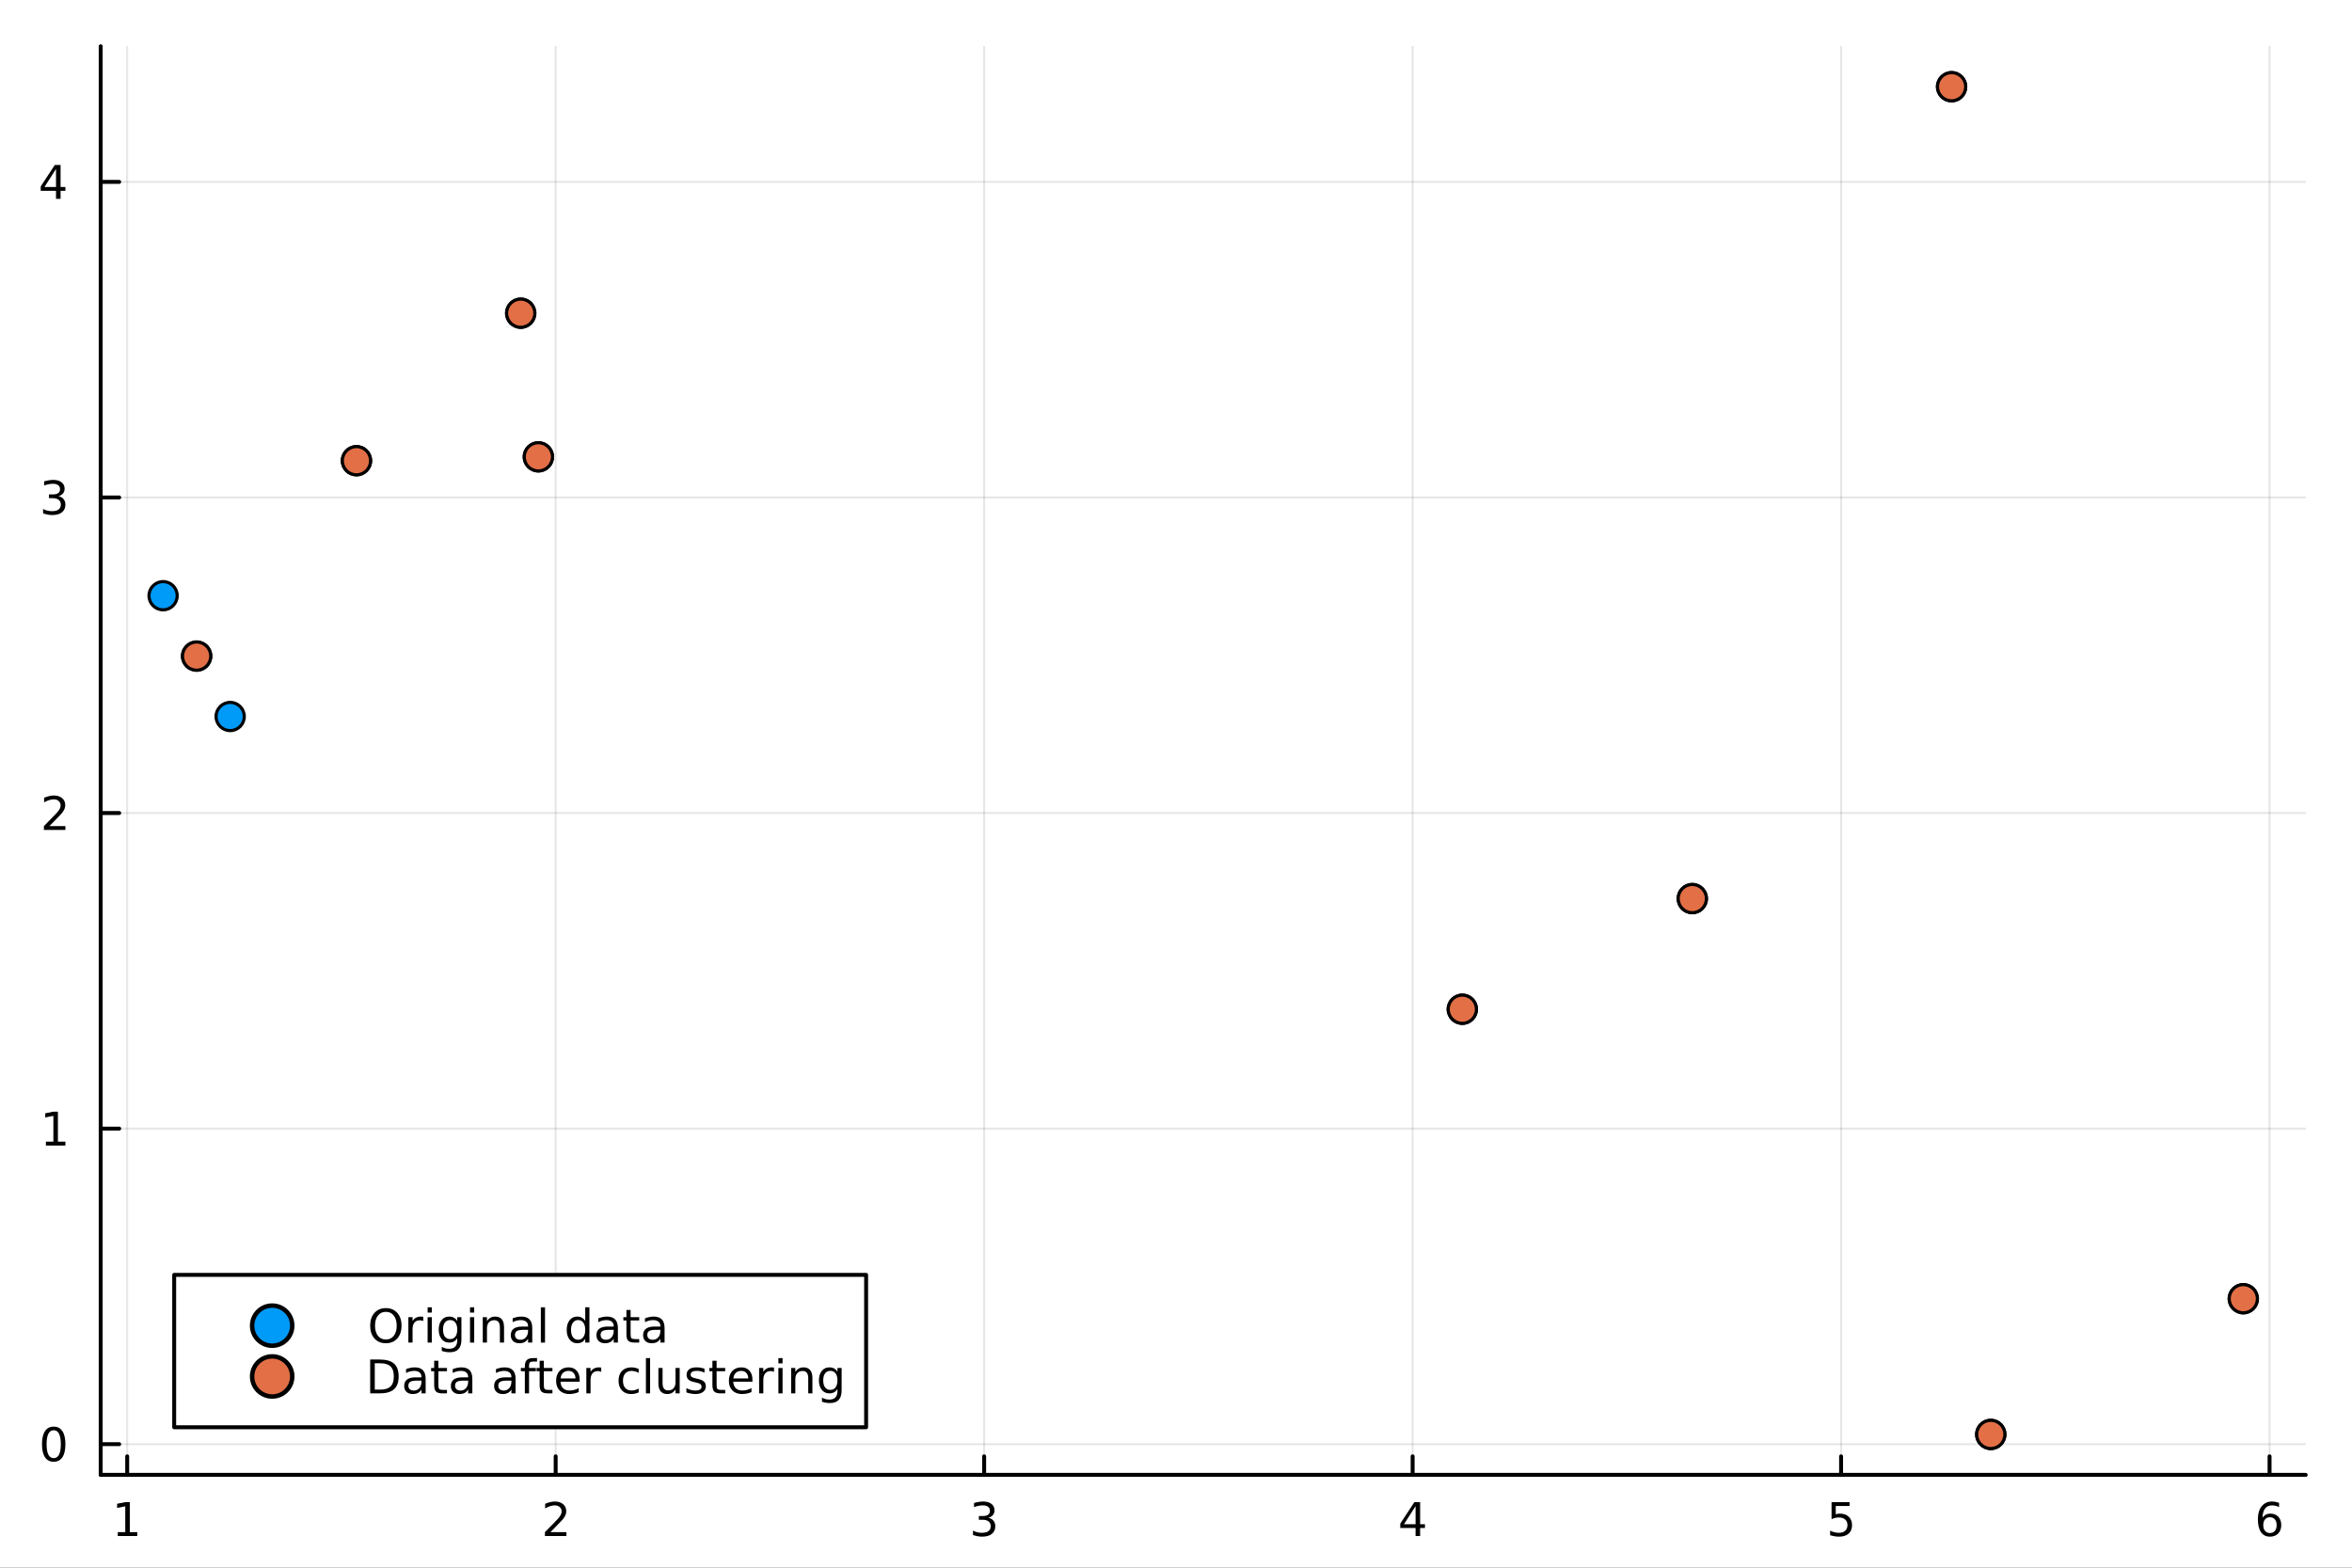 <?xml version="1.0" encoding="utf-8"?>
<svg xmlns="http://www.w3.org/2000/svg" xmlns:xlink="http://www.w3.org/1999/xlink" width="600" height="400" viewBox="0 0 2400 1600">
<rect x="0" y="0" width="2400" height="1600" fill="#333333" stroke="none"/>
<defs>
  <clipPath id="clip090">
    <rect x="0" y="0" width="2400" height="1600"/>
  </clipPath>
</defs>
<path clip-path="url(#clip090)" d="M0 1600 L2400 1600 L2400 0 L0 0  Z" fill="#ffffff" fill-rule="evenodd" fill-opacity="1"/>
<defs>
  <clipPath id="clip091">
    <rect x="480" y="0" width="1681" height="1600"/>
  </clipPath>
</defs>
<path clip-path="url(#clip090)" d="M102.74 1505.26 L2352.76 1505.26 L2352.76 47.244 L102.74 47.244  Z" fill="#ffffff" fill-rule="evenodd" fill-opacity="1"/>
<defs>
  <clipPath id="clip092">
    <rect x="102" y="47" width="2251" height="1459"/>
  </clipPath>
</defs>
<polyline clip-path="url(#clip092)" style="stroke:#000000; stroke-linecap:round; stroke-linejoin:round; stroke-width:2; stroke-opacity:0.1; fill:none" points="129.796,1505.26 129.796,47.244 "/>
<polyline clip-path="url(#clip092)" style="stroke:#000000; stroke-linecap:round; stroke-linejoin:round; stroke-width:2; stroke-opacity:0.1; fill:none" points="567.013,1505.26 567.013,47.244 "/>
<polyline clip-path="url(#clip092)" style="stroke:#000000; stroke-linecap:round; stroke-linejoin:round; stroke-width:2; stroke-opacity:0.1; fill:none" points="1004.23,1505.26 1004.23,47.244 "/>
<polyline clip-path="url(#clip092)" style="stroke:#000000; stroke-linecap:round; stroke-linejoin:round; stroke-width:2; stroke-opacity:0.1; fill:none" points="1441.45,1505.26 1441.45,47.244 "/>
<polyline clip-path="url(#clip092)" style="stroke:#000000; stroke-linecap:round; stroke-linejoin:round; stroke-width:2; stroke-opacity:0.1; fill:none" points="1878.66,1505.26 1878.66,47.244 "/>
<polyline clip-path="url(#clip092)" style="stroke:#000000; stroke-linecap:round; stroke-linejoin:round; stroke-width:2; stroke-opacity:0.1; fill:none" points="2315.88,1505.26 2315.88,47.244 "/>
<polyline clip-path="url(#clip090)" style="stroke:#000000; stroke-linecap:round; stroke-linejoin:round; stroke-width:4; stroke-opacity:1; fill:none" points="102.74,1505.26 2352.76,1505.26 "/>
<polyline clip-path="url(#clip090)" style="stroke:#000000; stroke-linecap:round; stroke-linejoin:round; stroke-width:4; stroke-opacity:1; fill:none" points="129.796,1505.26 129.796,1486.36 "/>
<polyline clip-path="url(#clip090)" style="stroke:#000000; stroke-linecap:round; stroke-linejoin:round; stroke-width:4; stroke-opacity:1; fill:none" points="567.013,1505.26 567.013,1486.36 "/>
<polyline clip-path="url(#clip090)" style="stroke:#000000; stroke-linecap:round; stroke-linejoin:round; stroke-width:4; stroke-opacity:1; fill:none" points="1004.23,1505.26 1004.23,1486.36 "/>
<polyline clip-path="url(#clip090)" style="stroke:#000000; stroke-linecap:round; stroke-linejoin:round; stroke-width:4; stroke-opacity:1; fill:none" points="1441.45,1505.26 1441.45,1486.36 "/>
<polyline clip-path="url(#clip090)" style="stroke:#000000; stroke-linecap:round; stroke-linejoin:round; stroke-width:4; stroke-opacity:1; fill:none" points="1878.66,1505.26 1878.66,1486.36 "/>
<polyline clip-path="url(#clip090)" style="stroke:#000000; stroke-linecap:round; stroke-linejoin:round; stroke-width:4; stroke-opacity:1; fill:none" points="2315.88,1505.26 2315.88,1486.36 "/>
<path clip-path="url(#clip090)" d="M120.178 1563.72 L127.817 1563.72 L127.817 1537.36 L119.507 1539.03 L119.507 1534.77 L127.77 1533.1 L132.446 1533.1 L132.446 1563.72 L140.085 1563.72 L140.085 1567.66 L120.178 1567.66 L120.178 1563.72 Z" fill="#000000" fill-rule="nonzero" fill-opacity="1" /><path clip-path="url(#clip090)" d="M561.666 1563.72 L577.985 1563.72 L577.985 1567.66 L556.041 1567.66 L556.041 1563.72 Q558.703 1560.97 563.286 1556.34 Q567.892 1551.69 569.073 1550.35 Q571.318 1547.82 572.198 1546.09 Q573.101 1544.33 573.101 1542.64 Q573.101 1539.88 571.156 1538.15 Q569.235 1536.41 566.133 1536.41 Q563.934 1536.41 561.48 1537.17 Q559.05 1537.94 556.272 1539.49 L556.272 1534.77 Q559.096 1533.63 561.55 1533.05 Q564.004 1532.47 566.041 1532.47 Q571.411 1532.47 574.605 1535.16 Q577.8 1537.85 577.8 1542.34 Q577.8 1544.47 576.99 1546.39 Q576.203 1548.28 574.096 1550.88 Q573.517 1551.55 570.416 1554.77 Q567.314 1557.96 561.666 1563.72 Z" fill="#000000" fill-rule="nonzero" fill-opacity="1" /><path clip-path="url(#clip090)" d="M1008.48 1549.03 Q1011.83 1549.74 1013.71 1552.01 Q1015.61 1554.28 1015.61 1557.61 Q1015.61 1562.73 1012.09 1565.53 Q1008.57 1568.33 1002.09 1568.33 Q999.912 1568.33 997.598 1567.89 Q995.306 1567.47 992.852 1566.62 L992.852 1562.1 Q994.797 1563.24 997.112 1563.82 Q999.426 1564.4 1001.95 1564.4 Q1006.35 1564.4 1008.64 1562.66 Q1010.95 1560.92 1010.95 1557.61 Q1010.95 1554.56 1008.8 1552.85 Q1006.67 1551.11 1002.85 1551.11 L998.824 1551.11 L998.824 1547.27 L1003.04 1547.27 Q1006.49 1547.27 1008.32 1545.9 Q1010.14 1544.51 1010.14 1541.92 Q1010.14 1539.26 1008.25 1537.85 Q1006.37 1536.41 1002.85 1536.41 Q1000.93 1536.41 998.732 1536.83 Q996.533 1537.24 993.894 1538.12 L993.894 1533.96 Q996.556 1533.22 998.871 1532.85 Q1001.21 1532.47 1003.27 1532.47 Q1008.59 1532.47 1011.69 1534.91 Q1014.8 1537.31 1014.8 1541.43 Q1014.8 1544.3 1013.15 1546.29 Q1011.51 1548.26 1008.48 1549.03 Z" fill="#000000" fill-rule="nonzero" fill-opacity="1" /><path clip-path="url(#clip090)" d="M1444.46 1537.17 L1432.65 1555.62 L1444.46 1555.62 L1444.46 1537.17 M1443.23 1533.1 L1449.11 1533.1 L1449.11 1555.62 L1454.04 1555.62 L1454.04 1559.51 L1449.11 1559.51 L1449.11 1567.66 L1444.46 1567.66 L1444.46 1559.51 L1428.85 1559.51 L1428.85 1555 L1443.23 1533.1 Z" fill="#000000" fill-rule="nonzero" fill-opacity="1" /><path clip-path="url(#clip090)" d="M1868.94 1533.1 L1887.3 1533.1 L1887.3 1537.04 L1873.22 1537.04 L1873.22 1545.51 Q1874.24 1545.16 1875.26 1545 Q1876.28 1544.81 1877.3 1544.81 Q1883.08 1544.81 1886.46 1547.98 Q1889.84 1551.16 1889.84 1556.57 Q1889.84 1562.15 1886.37 1565.25 Q1882.9 1568.33 1876.58 1568.33 Q1874.4 1568.33 1872.14 1567.96 Q1869.89 1567.59 1867.48 1566.85 L1867.48 1562.15 Q1869.57 1563.28 1871.79 1563.84 Q1874.01 1564.4 1876.49 1564.4 Q1880.49 1564.4 1882.83 1562.29 Q1885.17 1560.18 1885.17 1556.57 Q1885.17 1552.96 1882.83 1550.85 Q1880.49 1548.75 1876.49 1548.75 Q1874.61 1548.75 1872.74 1549.16 Q1870.89 1549.58 1868.94 1550.46 L1868.94 1533.1 Z" fill="#000000" fill-rule="nonzero" fill-opacity="1" /><path clip-path="url(#clip090)" d="M2316.29 1548.52 Q2313.14 1548.52 2311.29 1550.67 Q2309.46 1552.82 2309.46 1556.57 Q2309.46 1560.3 2311.29 1562.47 Q2313.14 1564.63 2316.29 1564.63 Q2319.43 1564.63 2321.26 1562.47 Q2323.11 1560.3 2323.11 1556.57 Q2323.11 1552.82 2321.26 1550.67 Q2319.43 1548.52 2316.29 1548.52 M2325.57 1533.86 L2325.57 1538.12 Q2323.81 1537.29 2322 1536.85 Q2320.22 1536.41 2318.46 1536.41 Q2313.83 1536.41 2311.38 1539.53 Q2308.95 1542.66 2308.6 1548.98 Q2309.97 1546.97 2312.03 1545.9 Q2314.09 1544.81 2316.56 1544.81 Q2321.77 1544.81 2324.78 1547.98 Q2327.81 1551.13 2327.81 1556.57 Q2327.81 1561.9 2324.66 1565.11 Q2321.52 1568.33 2316.29 1568.33 Q2310.29 1568.33 2307.12 1563.75 Q2303.95 1559.14 2303.95 1550.41 Q2303.95 1542.22 2307.84 1537.36 Q2311.72 1532.47 2318.28 1532.47 Q2320.04 1532.47 2321.82 1532.82 Q2323.62 1533.17 2325.57 1533.86 Z" fill="#000000" fill-rule="nonzero" fill-opacity="1" /><path clip-path="url(#clip090)" d="M1209.57 1602.6 L1216.48 1602.6 L1228.29 1620.27 L1240.16 1602.6 L1247.07 1602.6 L1231.79 1625.42 L1248.09 1650.12 L1241.18 1650.12 L1227.81 1629.91 L1214.35 1650.12 L1207.41 1650.12 L1224.37 1624.76 L1209.57 1602.6 Z" fill="#000000" fill-rule="nonzero" fill-opacity="1" /><polyline clip-path="url(#clip092)" style="stroke:#000000; stroke-linecap:round; stroke-linejoin:round; stroke-width:2; stroke-opacity:0.1; fill:none" points="102.74,1473.93 2352.76,1473.93 "/>
<polyline clip-path="url(#clip092)" style="stroke:#000000; stroke-linecap:round; stroke-linejoin:round; stroke-width:2; stroke-opacity:0.1; fill:none" points="102.74,1151.86 2352.76,1151.86 "/>
<polyline clip-path="url(#clip092)" style="stroke:#000000; stroke-linecap:round; stroke-linejoin:round; stroke-width:2; stroke-opacity:0.1; fill:none" points="102.74,829.785 2352.76,829.785 "/>
<polyline clip-path="url(#clip092)" style="stroke:#000000; stroke-linecap:round; stroke-linejoin:round; stroke-width:2; stroke-opacity:0.1; fill:none" points="102.74,507.71 2352.76,507.71 "/>
<polyline clip-path="url(#clip092)" style="stroke:#000000; stroke-linecap:round; stroke-linejoin:round; stroke-width:2; stroke-opacity:0.1; fill:none" points="102.74,185.636 2352.76,185.636 "/>
<polyline clip-path="url(#clip090)" style="stroke:#000000; stroke-linecap:round; stroke-linejoin:round; stroke-width:4; stroke-opacity:1; fill:none" points="102.74,1505.26 102.74,47.244 "/>
<polyline clip-path="url(#clip090)" style="stroke:#000000; stroke-linecap:round; stroke-linejoin:round; stroke-width:4; stroke-opacity:1; fill:none" points="102.74,1473.93 121.638,1473.93 "/>
<polyline clip-path="url(#clip090)" style="stroke:#000000; stroke-linecap:round; stroke-linejoin:round; stroke-width:4; stroke-opacity:1; fill:none" points="102.74,1151.86 121.638,1151.86 "/>
<polyline clip-path="url(#clip090)" style="stroke:#000000; stroke-linecap:round; stroke-linejoin:round; stroke-width:4; stroke-opacity:1; fill:none" points="102.74,829.785 121.638,829.785 "/>
<polyline clip-path="url(#clip090)" style="stroke:#000000; stroke-linecap:round; stroke-linejoin:round; stroke-width:4; stroke-opacity:1; fill:none" points="102.74,507.71 121.638,507.71 "/>
<polyline clip-path="url(#clip090)" style="stroke:#000000; stroke-linecap:round; stroke-linejoin:round; stroke-width:4; stroke-opacity:1; fill:none" points="102.74,185.636 121.638,185.636 "/>
<path clip-path="url(#clip090)" d="M54.796 1459.73 Q51.185 1459.73 49.356 1463.3 Q47.55 1466.84 47.55 1473.97 Q47.55 1481.07 49.356 1484.64 Q51.185 1488.18 54.796 1488.18 Q58.43 1488.18 60.236 1484.64 Q62.064 1481.07 62.064 1473.97 Q62.064 1466.84 60.236 1463.3 Q58.43 1459.73 54.796 1459.73 M54.796 1456.03 Q60.606 1456.03 63.661 1460.63 Q66.74 1465.22 66.74 1473.97 Q66.74 1482.69 63.661 1487.3 Q60.606 1491.88 54.796 1491.88 Q48.986 1491.88 45.907 1487.3 Q42.851 1482.69 42.851 1473.97 Q42.851 1465.22 45.907 1460.63 Q48.986 1456.03 54.796 1456.03 Z" fill="#000000" fill-rule="nonzero" fill-opacity="1" /><path clip-path="url(#clip090)" d="M46.833 1165.2 L54.472 1165.2 L54.472 1138.84 L46.162 1140.5 L46.162 1136.25 L54.425 1134.58 L59.101 1134.58 L59.101 1165.2 L66.74 1165.2 L66.74 1169.14 L46.833 1169.14 L46.833 1165.2 Z" fill="#000000" fill-rule="nonzero" fill-opacity="1" /><path clip-path="url(#clip090)" d="M50.421 843.13 L66.74 843.13 L66.74 847.065 L44.796 847.065 L44.796 843.13 Q47.458 840.375 52.041 835.745 Q56.648 831.093 57.828 829.75 Q60.074 827.227 60.953 825.491 Q61.856 823.732 61.856 822.042 Q61.856 819.287 59.911 817.551 Q57.99 815.815 54.888 815.815 Q52.689 815.815 50.236 816.579 Q47.805 817.343 45.027 818.894 L45.027 814.171 Q47.851 813.037 50.305 812.458 Q52.759 811.88 54.796 811.88 Q60.166 811.88 63.361 814.565 Q66.555 817.25 66.555 821.741 Q66.555 823.87 65.745 825.792 Q64.958 827.69 62.851 830.282 Q62.273 830.954 59.171 834.171 Q56.069 837.366 50.421 843.13 Z" fill="#000000" fill-rule="nonzero" fill-opacity="1" /><path clip-path="url(#clip090)" d="M59.611 506.356 Q62.967 507.074 64.842 509.342 Q66.74 511.611 66.74 514.944 Q66.74 520.06 63.222 522.861 Q59.703 525.662 53.222 525.662 Q51.046 525.662 48.731 525.222 Q46.439 524.805 43.986 523.949 L43.986 519.435 Q45.93 520.569 48.245 521.148 Q50.56 521.727 53.083 521.727 Q57.481 521.727 59.773 519.991 Q62.087 518.254 62.087 514.944 Q62.087 511.889 59.935 510.176 Q57.805 508.44 53.986 508.44 L49.958 508.44 L49.958 504.597 L54.171 504.597 Q57.62 504.597 59.449 503.231 Q61.277 501.842 61.277 499.25 Q61.277 496.588 59.379 495.176 Q57.504 493.741 53.986 493.741 Q52.064 493.741 49.865 494.157 Q47.666 494.574 45.027 495.454 L45.027 491.287 Q47.689 490.546 50.004 490.176 Q52.342 489.805 54.402 489.805 Q59.726 489.805 62.828 492.236 Q65.93 494.643 65.93 498.764 Q65.93 501.634 64.287 503.625 Q62.643 505.592 59.611 506.356 Z" fill="#000000" fill-rule="nonzero" fill-opacity="1" /><path clip-path="url(#clip090)" d="M57.157 172.43 L45.351 190.879 L57.157 190.879 L57.157 172.43 M55.93 168.356 L61.81 168.356 L61.81 190.879 L66.74 190.879 L66.74 194.768 L61.81 194.768 L61.81 202.916 L57.157 202.916 L57.157 194.768 L41.555 194.768 L41.555 190.254 L55.93 168.356 Z" fill="#000000" fill-rule="nonzero" fill-opacity="1" /><path clip-path="url(#clip090)" d="M-56.221 796.288 L-56.221 789.381 L-36.678 776.204 L-56.221 763.123 L-56.221 756.216 L-31.331 773.021 L-8.701 773.021 L-8.701 779.483 L-31.331 779.483 L-56.221 796.288 Z" fill="#000000" fill-rule="nonzero" fill-opacity="1" /><circle clip-path="url(#clip092)" cx="166.42" cy="607.991" r="14.4" fill="#009af9" fill-rule="evenodd" fill-opacity="1" stroke="#000000" stroke-opacity="1" stroke-width="3.2"/>
<circle clip-path="url(#clip092)" cx="363.741" cy="470.204" r="14.4" fill="#009af9" fill-rule="evenodd" fill-opacity="1" stroke="#000000" stroke-opacity="1" stroke-width="3.2"/>
<circle clip-path="url(#clip092)" cx="531.342" cy="319.651" r="14.4" fill="#009af9" fill-rule="evenodd" fill-opacity="1" stroke="#000000" stroke-opacity="1" stroke-width="3.2"/>
<circle clip-path="url(#clip092)" cx="549.36" cy="466.258" r="14.4" fill="#009af9" fill-rule="evenodd" fill-opacity="1" stroke="#000000" stroke-opacity="1" stroke-width="3.2"/>
<circle clip-path="url(#clip092)" cx="234.873" cy="731.264" r="14.4" fill="#009af9" fill-rule="evenodd" fill-opacity="1" stroke="#000000" stroke-opacity="1" stroke-width="3.2"/>
<circle clip-path="url(#clip092)" cx="2289.08" cy="1325.49" r="14.4" fill="#009af9" fill-rule="evenodd" fill-opacity="1" stroke="#000000" stroke-opacity="1" stroke-width="3.2"/>
<circle clip-path="url(#clip092)" cx="2031.4" cy="1464" r="14.4" fill="#009af9" fill-rule="evenodd" fill-opacity="1" stroke="#000000" stroke-opacity="1" stroke-width="3.2"/>
<circle clip-path="url(#clip092)" cx="1492.16" cy="1030.03" r="14.4" fill="#009af9" fill-rule="evenodd" fill-opacity="1" stroke="#000000" stroke-opacity="1" stroke-width="3.2"/>
<circle clip-path="url(#clip092)" cx="1991.42" cy="88.509" r="14.4" fill="#009af9" fill-rule="evenodd" fill-opacity="1" stroke="#000000" stroke-opacity="1" stroke-width="3.2"/>
<circle clip-path="url(#clip092)" cx="1726.84" cy="917.113" r="14.4" fill="#009af9" fill-rule="evenodd" fill-opacity="1" stroke="#000000" stroke-opacity="1" stroke-width="3.2"/>
<circle clip-path="url(#clip092)" cx="200.647" cy="669.628" r="14.4" fill="#e26f46" fill-rule="evenodd" fill-opacity="1" stroke="#000000" stroke-opacity="1" stroke-width="3.2"/>
<circle clip-path="url(#clip092)" cx="363.741" cy="470.204" r="14.4" fill="#e26f46" fill-rule="evenodd" fill-opacity="1" stroke="#000000" stroke-opacity="1" stroke-width="3.2"/>
<circle clip-path="url(#clip092)" cx="531.342" cy="319.651" r="14.4" fill="#e26f46" fill-rule="evenodd" fill-opacity="1" stroke="#000000" stroke-opacity="1" stroke-width="3.2"/>
<circle clip-path="url(#clip092)" cx="549.36" cy="466.258" r="14.4" fill="#e26f46" fill-rule="evenodd" fill-opacity="1" stroke="#000000" stroke-opacity="1" stroke-width="3.2"/>
<circle clip-path="url(#clip092)" cx="200.647" cy="669.628" r="14.4" fill="#e26f46" fill-rule="evenodd" fill-opacity="1" stroke="#000000" stroke-opacity="1" stroke-width="3.2"/>
<circle clip-path="url(#clip092)" cx="2289.08" cy="1325.49" r="14.4" fill="#e26f46" fill-rule="evenodd" fill-opacity="1" stroke="#000000" stroke-opacity="1" stroke-width="3.2"/>
<circle clip-path="url(#clip092)" cx="2031.4" cy="1464" r="14.4" fill="#e26f46" fill-rule="evenodd" fill-opacity="1" stroke="#000000" stroke-opacity="1" stroke-width="3.2"/>
<circle clip-path="url(#clip092)" cx="1492.16" cy="1030.03" r="14.4" fill="#e26f46" fill-rule="evenodd" fill-opacity="1" stroke="#000000" stroke-opacity="1" stroke-width="3.2"/>
<circle clip-path="url(#clip092)" cx="1991.42" cy="88.509" r="14.4" fill="#e26f46" fill-rule="evenodd" fill-opacity="1" stroke="#000000" stroke-opacity="1" stroke-width="3.2"/>
<circle clip-path="url(#clip092)" cx="1726.84" cy="917.113" r="14.4" fill="#e26f46" fill-rule="evenodd" fill-opacity="1" stroke="#000000" stroke-opacity="1" stroke-width="3.2"/>
<path clip-path="url(#clip090)" d="M177.741 1456.66 L883.804 1456.66 L883.804 1301.14 L177.741 1301.14  Z" fill="#ffffff" fill-rule="evenodd" fill-opacity="1"/>
<polyline clip-path="url(#clip090)" style="stroke:#000000; stroke-linecap:round; stroke-linejoin:round; stroke-width:4; stroke-opacity:1; fill:none" points="177.741,1456.66 883.804,1456.66 883.804,1301.14 177.741,1301.14 177.741,1456.66 "/>
<circle clip-path="url(#clip090)" cx="277.741" cy="1352.98" r="20.48" fill="#009af9" fill-rule="evenodd" fill-opacity="1" stroke="#000000" stroke-opacity="1" stroke-width="4.551"/>
<path clip-path="url(#clip090)" d="M393.761 1338.87 Q388.668 1338.87 385.659 1342.67 Q382.673 1346.46 382.673 1353.01 Q382.673 1359.54 385.659 1363.34 Q388.668 1367.13 393.761 1367.13 Q398.853 1367.13 401.816 1363.34 Q404.802 1359.54 404.802 1353.01 Q404.802 1346.46 401.816 1342.67 Q398.853 1338.87 393.761 1338.87 M393.761 1335.07 Q401.029 1335.07 405.381 1339.96 Q409.733 1344.82 409.733 1353.01 Q409.733 1361.19 405.381 1366.07 Q401.029 1370.93 393.761 1370.93 Q386.469 1370.93 382.094 1366.07 Q377.742 1361.21 377.742 1353.01 Q377.742 1344.82 382.094 1339.96 Q386.469 1335.07 393.761 1335.07 Z" fill="#000000" fill-rule="nonzero" fill-opacity="1" /><path clip-path="url(#clip090)" d="M431.885 1348.31 Q431.168 1347.9 430.311 1347.71 Q429.478 1347.5 428.459 1347.5 Q424.848 1347.5 422.904 1349.87 Q420.983 1352.2 420.983 1356.6 L420.983 1370.26 L416.7 1370.26 L416.7 1344.33 L420.983 1344.33 L420.983 1348.36 Q422.325 1346 424.478 1344.87 Q426.631 1343.71 429.709 1343.71 Q430.149 1343.71 430.682 1343.78 Q431.214 1343.82 431.862 1343.94 L431.885 1348.31 Z" fill="#000000" fill-rule="nonzero" fill-opacity="1" /><path clip-path="url(#clip090)" d="M436.353 1344.33 L440.612 1344.33 L440.612 1370.26 L436.353 1370.26 L436.353 1344.33 M436.353 1334.24 L440.612 1334.24 L440.612 1339.63 L436.353 1339.63 L436.353 1334.24 Z" fill="#000000" fill-rule="nonzero" fill-opacity="1" /><path clip-path="url(#clip090)" d="M466.584 1357 Q466.584 1352.37 464.663 1349.82 Q462.765 1347.27 459.316 1347.27 Q455.89 1347.27 453.969 1349.82 Q452.07 1352.37 452.07 1357 Q452.07 1361.6 453.969 1364.15 Q455.89 1366.69 459.316 1366.69 Q462.765 1366.69 464.663 1364.15 Q466.584 1361.6 466.584 1357 M470.843 1367.04 Q470.843 1373.66 467.904 1376.88 Q464.964 1380.12 458.899 1380.12 Q456.654 1380.12 454.663 1379.77 Q452.672 1379.45 450.797 1378.75 L450.797 1374.61 Q452.672 1375.63 454.501 1376.12 Q456.33 1376.6 458.228 1376.6 Q462.418 1376.6 464.501 1374.4 Q466.584 1372.23 466.584 1367.81 L466.584 1365.7 Q465.265 1367.99 463.205 1369.13 Q461.144 1370.26 458.274 1370.26 Q453.506 1370.26 450.589 1366.63 Q447.672 1362.99 447.672 1357 Q447.672 1350.98 450.589 1347.34 Q453.506 1343.71 458.274 1343.71 Q461.144 1343.71 463.205 1344.84 Q465.265 1345.98 466.584 1348.27 L466.584 1344.33 L470.843 1344.33 L470.843 1367.04 Z" fill="#000000" fill-rule="nonzero" fill-opacity="1" /><path clip-path="url(#clip090)" d="M479.617 1344.33 L483.876 1344.33 L483.876 1370.26 L479.617 1370.26 L479.617 1344.33 M479.617 1334.24 L483.876 1334.24 L483.876 1339.63 L479.617 1339.63 L479.617 1334.24 Z" fill="#000000" fill-rule="nonzero" fill-opacity="1" /><path clip-path="url(#clip090)" d="M514.339 1354.61 L514.339 1370.26 L510.079 1370.26 L510.079 1354.75 Q510.079 1351.07 508.644 1349.24 Q507.209 1347.41 504.339 1347.41 Q500.89 1347.41 498.899 1349.61 Q496.908 1351.81 496.908 1355.61 L496.908 1370.26 L492.626 1370.26 L492.626 1344.33 L496.908 1344.33 L496.908 1348.36 Q498.436 1346.02 500.496 1344.87 Q502.579 1343.71 505.288 1343.71 Q509.755 1343.71 512.047 1346.49 Q514.339 1349.24 514.339 1354.61 Z" fill="#000000" fill-rule="nonzero" fill-opacity="1" /><path clip-path="url(#clip090)" d="M534.616 1357.23 Q529.454 1357.23 527.464 1358.41 Q525.473 1359.59 525.473 1362.44 Q525.473 1364.7 526.954 1366.05 Q528.459 1367.37 531.028 1367.37 Q534.57 1367.37 536.7 1364.87 Q538.852 1362.34 538.852 1358.18 L538.852 1357.23 L534.616 1357.23 M543.112 1355.47 L543.112 1370.26 L538.852 1370.26 L538.852 1366.32 Q537.394 1368.69 535.218 1369.82 Q533.042 1370.93 529.894 1370.93 Q525.913 1370.93 523.551 1368.71 Q521.214 1366.46 521.214 1362.71 Q521.214 1358.34 524.13 1356.12 Q527.07 1353.89 532.88 1353.89 L538.852 1353.89 L538.852 1353.48 Q538.852 1350.54 536.908 1348.94 Q534.987 1347.32 531.491 1347.32 Q529.269 1347.32 527.163 1347.85 Q525.056 1348.38 523.112 1349.45 L523.112 1345.51 Q525.45 1344.61 527.649 1344.17 Q529.848 1343.71 531.931 1343.71 Q537.556 1343.71 540.334 1346.63 Q543.112 1349.54 543.112 1355.47 Z" fill="#000000" fill-rule="nonzero" fill-opacity="1" /><path clip-path="url(#clip090)" d="M551.885 1334.24 L556.144 1334.24 L556.144 1370.26 L551.885 1370.26 L551.885 1334.24 Z" fill="#000000" fill-rule="nonzero" fill-opacity="1" /><path clip-path="url(#clip090)" d="M597.185 1348.27 L597.185 1334.24 L601.445 1334.24 L601.445 1370.26 L597.185 1370.26 L597.185 1366.37 Q595.843 1368.69 593.783 1369.82 Q591.746 1370.93 588.875 1370.93 Q584.176 1370.93 581.213 1367.18 Q578.273 1363.43 578.273 1357.32 Q578.273 1351.21 581.213 1347.46 Q584.176 1343.71 588.875 1343.71 Q591.746 1343.71 593.783 1344.84 Q595.843 1345.95 597.185 1348.27 M582.672 1357.32 Q582.672 1362.02 584.593 1364.7 Q586.537 1367.37 589.917 1367.37 Q593.296 1367.37 595.241 1364.7 Q597.185 1362.02 597.185 1357.32 Q597.185 1352.62 595.241 1349.96 Q593.296 1347.27 589.917 1347.27 Q586.537 1347.27 584.593 1349.96 Q582.672 1352.62 582.672 1357.32 Z" fill="#000000" fill-rule="nonzero" fill-opacity="1" /><path clip-path="url(#clip090)" d="M622 1357.23 Q616.838 1357.23 614.847 1358.41 Q612.857 1359.59 612.857 1362.44 Q612.857 1364.7 614.338 1366.05 Q615.843 1367.37 618.412 1367.37 Q621.954 1367.37 624.083 1364.87 Q626.236 1362.34 626.236 1358.18 L626.236 1357.23 L622 1357.23 M630.495 1355.47 L630.495 1370.26 L626.236 1370.26 L626.236 1366.32 Q624.778 1368.69 622.602 1369.82 Q620.426 1370.93 617.278 1370.93 Q613.296 1370.93 610.935 1368.71 Q608.597 1366.46 608.597 1362.71 Q608.597 1358.34 611.514 1356.12 Q614.454 1353.89 620.264 1353.89 L626.236 1353.89 L626.236 1353.48 Q626.236 1350.54 624.292 1348.94 Q622.37 1347.32 618.875 1347.32 Q616.653 1347.32 614.546 1347.85 Q612.44 1348.38 610.495 1349.45 L610.495 1345.51 Q612.833 1344.61 615.032 1344.17 Q617.232 1343.71 619.315 1343.71 Q624.94 1343.71 627.718 1346.63 Q630.495 1349.54 630.495 1355.47 Z" fill="#000000" fill-rule="nonzero" fill-opacity="1" /><path clip-path="url(#clip090)" d="M643.481 1336.97 L643.481 1344.33 L652.255 1344.33 L652.255 1347.64 L643.481 1347.64 L643.481 1361.72 Q643.481 1364.89 644.338 1365.79 Q645.218 1366.69 647.88 1366.69 L652.255 1366.69 L652.255 1370.26 L647.88 1370.26 Q642.949 1370.26 641.074 1368.43 Q639.199 1366.58 639.199 1361.72 L639.199 1347.64 L636.074 1347.64 L636.074 1344.33 L639.199 1344.33 L639.199 1336.97 L643.481 1336.97 Z" fill="#000000" fill-rule="nonzero" fill-opacity="1" /><path clip-path="url(#clip090)" d="M669.639 1357.23 Q664.477 1357.23 662.486 1358.41 Q660.495 1359.59 660.495 1362.44 Q660.495 1364.7 661.977 1366.05 Q663.481 1367.37 666.051 1367.37 Q669.592 1367.37 671.722 1364.87 Q673.875 1362.34 673.875 1358.18 L673.875 1357.23 L669.639 1357.23 M678.134 1355.47 L678.134 1370.26 L673.875 1370.26 L673.875 1366.32 Q672.416 1368.69 670.241 1369.82 Q668.065 1370.93 664.916 1370.93 Q660.935 1370.93 658.574 1368.71 Q656.236 1366.46 656.236 1362.71 Q656.236 1358.34 659.153 1356.12 Q662.092 1353.89 667.903 1353.89 L673.875 1353.89 L673.875 1353.48 Q673.875 1350.54 671.93 1348.94 Q670.009 1347.32 666.514 1347.32 Q664.291 1347.32 662.185 1347.85 Q660.079 1348.38 658.134 1349.45 L658.134 1345.51 Q660.472 1344.61 662.671 1344.17 Q664.87 1343.71 666.953 1343.71 Q672.578 1343.71 675.356 1346.63 Q678.134 1349.54 678.134 1355.47 Z" fill="#000000" fill-rule="nonzero" fill-opacity="1" /><circle clip-path="url(#clip090)" cx="277.741" cy="1404.82" r="20.48" fill="#e26f46" fill-rule="evenodd" fill-opacity="1" stroke="#000000" stroke-opacity="1" stroke-width="4.551"/>
<path clip-path="url(#clip090)" d="M382.418 1391.38 L382.418 1418.26 L388.066 1418.26 Q395.219 1418.26 398.529 1415.02 Q401.862 1411.78 401.862 1404.78 Q401.862 1397.84 398.529 1394.62 Q395.219 1391.38 388.066 1391.38 L382.418 1391.38 M377.742 1387.54 L387.349 1387.54 Q397.395 1387.54 402.094 1391.73 Q406.793 1395.9 406.793 1404.78 Q406.793 1413.72 402.071 1417.91 Q397.348 1422.1 387.349 1422.1 L377.742 1422.1 L377.742 1387.54 Z" fill="#000000" fill-rule="nonzero" fill-opacity="1" /><path clip-path="url(#clip090)" d="M425.844 1409.07 Q420.682 1409.07 418.691 1410.25 Q416.7 1411.43 416.7 1414.28 Q416.7 1416.54 418.182 1417.89 Q419.686 1419.21 422.256 1419.21 Q425.797 1419.21 427.927 1416.71 Q430.08 1414.18 430.08 1410.02 L430.08 1409.07 L425.844 1409.07 M434.339 1407.31 L434.339 1422.1 L430.08 1422.1 L430.08 1418.16 Q428.621 1420.53 426.446 1421.66 Q424.27 1422.77 421.121 1422.77 Q417.14 1422.77 414.779 1420.55 Q412.441 1418.3 412.441 1414.55 Q412.441 1410.18 415.358 1407.96 Q418.297 1405.73 424.108 1405.73 L430.08 1405.73 L430.08 1405.32 Q430.08 1402.38 428.135 1400.78 Q426.214 1399.16 422.719 1399.16 Q420.496 1399.16 418.39 1399.69 Q416.284 1400.22 414.339 1401.29 L414.339 1397.35 Q416.677 1396.45 418.876 1396.01 Q421.075 1395.55 423.159 1395.55 Q428.783 1395.55 431.561 1398.47 Q434.339 1401.38 434.339 1407.31 Z" fill="#000000" fill-rule="nonzero" fill-opacity="1" /><path clip-path="url(#clip090)" d="M447.325 1388.81 L447.325 1396.17 L456.098 1396.17 L456.098 1399.48 L447.325 1399.48 L447.325 1413.56 Q447.325 1416.73 448.182 1417.63 Q449.061 1418.53 451.723 1418.53 L456.098 1418.53 L456.098 1422.1 L451.723 1422.1 Q446.793 1422.1 444.918 1420.27 Q443.043 1418.42 443.043 1413.56 L443.043 1399.48 L439.918 1399.48 L439.918 1396.17 L443.043 1396.17 L443.043 1388.81 L447.325 1388.81 Z" fill="#000000" fill-rule="nonzero" fill-opacity="1" /><path clip-path="url(#clip090)" d="M473.482 1409.07 Q468.32 1409.07 466.33 1410.25 Q464.339 1411.43 464.339 1414.28 Q464.339 1416.54 465.82 1417.89 Q467.325 1419.21 469.894 1419.21 Q473.436 1419.21 475.566 1416.71 Q477.718 1414.18 477.718 1410.02 L477.718 1409.07 L473.482 1409.07 M481.978 1407.31 L481.978 1422.1 L477.718 1422.1 L477.718 1418.16 Q476.26 1420.53 474.084 1421.66 Q471.908 1422.77 468.76 1422.77 Q464.779 1422.77 462.418 1420.55 Q460.08 1418.3 460.08 1414.55 Q460.08 1410.18 462.996 1407.96 Q465.936 1405.73 471.746 1405.73 L477.718 1405.73 L477.718 1405.32 Q477.718 1402.38 475.774 1400.78 Q473.853 1399.16 470.357 1399.16 Q468.135 1399.16 466.029 1399.69 Q463.922 1400.22 461.978 1401.29 L461.978 1397.35 Q464.316 1396.45 466.515 1396.01 Q468.714 1395.55 470.797 1395.55 Q476.422 1395.55 479.2 1398.47 Q481.978 1401.38 481.978 1407.31 Z" fill="#000000" fill-rule="nonzero" fill-opacity="1" /><path clip-path="url(#clip090)" d="M517.602 1409.07 Q512.44 1409.07 510.45 1410.25 Q508.459 1411.43 508.459 1414.28 Q508.459 1416.54 509.94 1417.89 Q511.445 1419.21 514.015 1419.21 Q517.556 1419.21 519.686 1416.71 Q521.839 1414.18 521.839 1410.02 L521.839 1409.07 L517.602 1409.07 M526.098 1407.31 L526.098 1422.1 L521.839 1422.1 L521.839 1418.16 Q520.38 1420.53 518.204 1421.66 Q516.028 1422.77 512.88 1422.77 Q508.899 1422.77 506.538 1420.55 Q504.2 1418.3 504.2 1414.55 Q504.2 1410.18 507.116 1407.96 Q510.056 1405.73 515.866 1405.73 L521.839 1405.73 L521.839 1405.32 Q521.839 1402.38 519.894 1400.78 Q517.973 1399.16 514.477 1399.16 Q512.255 1399.16 510.149 1399.69 Q508.042 1400.22 506.098 1401.29 L506.098 1397.35 Q508.436 1396.45 510.635 1396.01 Q512.834 1395.55 514.917 1395.55 Q520.542 1395.55 523.32 1398.47 Q526.098 1401.38 526.098 1407.31 Z" fill="#000000" fill-rule="nonzero" fill-opacity="1" /><path clip-path="url(#clip090)" d="M547.996 1386.08 L547.996 1389.62 L543.922 1389.62 Q541.63 1389.62 540.727 1390.55 Q539.848 1391.47 539.848 1393.88 L539.848 1396.17 L546.862 1396.17 L546.862 1399.48 L539.848 1399.48 L539.848 1422.1 L535.565 1422.1 L535.565 1399.48 L531.491 1399.48 L531.491 1396.17 L535.565 1396.17 L535.565 1394.37 Q535.565 1390.04 537.579 1388.07 Q539.593 1386.08 543.968 1386.08 L547.996 1386.08 Z" fill="#000000" fill-rule="nonzero" fill-opacity="1" /><path clip-path="url(#clip090)" d="M554.94 1388.81 L554.94 1396.17 L563.713 1396.17 L563.713 1399.48 L554.94 1399.48 L554.94 1413.56 Q554.94 1416.73 555.797 1417.63 Q556.676 1418.53 559.338 1418.53 L563.713 1418.53 L563.713 1422.1 L559.338 1422.1 Q554.408 1422.1 552.533 1420.27 Q550.658 1418.42 550.658 1413.56 L550.658 1399.48 L547.533 1399.48 L547.533 1396.17 L550.658 1396.17 L550.658 1388.81 L554.94 1388.81 Z" fill="#000000" fill-rule="nonzero" fill-opacity="1" /><path clip-path="url(#clip090)" d="M591.491 1408.07 L591.491 1410.15 L571.908 1410.15 Q572.185 1414.55 574.547 1416.87 Q576.931 1419.16 581.167 1419.16 Q583.621 1419.16 585.912 1418.56 Q588.227 1417.96 590.496 1416.75 L590.496 1420.78 Q588.204 1421.75 585.797 1422.26 Q583.389 1422.77 580.912 1422.77 Q574.709 1422.77 571.074 1419.16 Q567.463 1415.55 567.463 1409.39 Q567.463 1403.03 570.889 1399.3 Q574.338 1395.55 580.172 1395.55 Q585.403 1395.55 588.435 1398.93 Q591.491 1402.28 591.491 1408.07 M587.232 1406.82 Q587.185 1403.33 585.264 1401.24 Q583.366 1399.16 580.218 1399.16 Q576.653 1399.16 574.5 1401.17 Q572.371 1403.19 572.047 1406.84 L587.232 1406.82 Z" fill="#000000" fill-rule="nonzero" fill-opacity="1" /><path clip-path="url(#clip090)" d="M613.505 1400.15 Q612.787 1399.74 611.931 1399.55 Q611.097 1399.34 610.079 1399.34 Q606.468 1399.34 604.523 1401.71 Q602.602 1404.04 602.602 1408.44 L602.602 1422.1 L598.32 1422.1 L598.32 1396.17 L602.602 1396.17 L602.602 1400.2 Q603.945 1397.84 606.097 1396.71 Q608.25 1395.55 611.329 1395.55 Q611.769 1395.55 612.301 1395.62 Q612.833 1395.66 613.482 1395.78 L613.505 1400.15 Z" fill="#000000" fill-rule="nonzero" fill-opacity="1" /><path clip-path="url(#clip090)" d="M651.699 1397.17 L651.699 1401.15 Q649.893 1400.15 648.065 1399.67 Q646.259 1399.16 644.407 1399.16 Q640.264 1399.16 637.972 1401.8 Q635.681 1404.41 635.681 1409.16 Q635.681 1413.9 637.972 1416.54 Q640.264 1419.16 644.407 1419.16 Q646.259 1419.16 648.065 1418.67 Q649.893 1418.16 651.699 1417.17 L651.699 1421.1 Q649.917 1421.94 647.995 1422.35 Q646.097 1422.77 643.944 1422.77 Q638.088 1422.77 634.639 1419.09 Q631.19 1415.41 631.19 1409.16 Q631.19 1402.82 634.662 1399.18 Q638.157 1395.55 644.222 1395.55 Q646.19 1395.55 648.065 1395.97 Q649.94 1396.36 651.699 1397.17 Z" fill="#000000" fill-rule="nonzero" fill-opacity="1" /><path clip-path="url(#clip090)" d="M659.106 1386.08 L663.366 1386.08 L663.366 1422.1 L659.106 1422.1 L659.106 1386.08 Z" fill="#000000" fill-rule="nonzero" fill-opacity="1" /><path clip-path="url(#clip090)" d="M671.838 1411.87 L671.838 1396.17 L676.097 1396.17 L676.097 1411.71 Q676.097 1415.39 677.532 1417.24 Q678.967 1419.07 681.838 1419.07 Q685.287 1419.07 687.277 1416.87 Q689.291 1414.67 689.291 1410.87 L689.291 1396.17 L693.551 1396.17 L693.551 1422.1 L689.291 1422.1 L689.291 1418.12 Q687.74 1420.48 685.68 1421.64 Q683.643 1422.77 680.935 1422.77 Q676.467 1422.77 674.153 1419.99 Q671.838 1417.22 671.838 1411.87 M682.555 1395.55 L682.555 1395.55 Z" fill="#000000" fill-rule="nonzero" fill-opacity="1" /><path clip-path="url(#clip090)" d="M718.851 1396.94 L718.851 1400.97 Q717.046 1400.04 715.101 1399.58 Q713.157 1399.11 711.074 1399.11 Q707.902 1399.11 706.305 1400.09 Q704.731 1401.06 704.731 1403 Q704.731 1404.48 705.865 1405.34 Q707 1406.17 710.425 1406.94 L711.884 1407.26 Q716.421 1408.23 718.319 1410.02 Q720.24 1411.78 720.24 1414.95 Q720.24 1418.56 717.37 1420.66 Q714.523 1422.77 709.523 1422.77 Q707.439 1422.77 705.171 1422.35 Q702.926 1421.96 700.426 1421.15 L700.426 1416.75 Q702.787 1417.98 705.078 1418.6 Q707.37 1419.21 709.615 1419.21 Q712.625 1419.21 714.245 1418.19 Q715.865 1417.15 715.865 1415.27 Q715.865 1413.53 714.685 1412.61 Q713.527 1411.68 709.569 1410.83 L708.088 1410.48 Q704.129 1409.65 702.37 1407.93 Q700.611 1406.2 700.611 1403.19 Q700.611 1399.53 703.203 1397.54 Q705.796 1395.55 710.564 1395.55 Q712.925 1395.55 715.009 1395.9 Q717.092 1396.24 718.851 1396.94 Z" fill="#000000" fill-rule="nonzero" fill-opacity="1" /><path clip-path="url(#clip090)" d="M731.236 1388.81 L731.236 1396.17 L740.009 1396.17 L740.009 1399.48 L731.236 1399.48 L731.236 1413.56 Q731.236 1416.73 732.092 1417.63 Q732.972 1418.53 735.634 1418.53 L740.009 1418.53 L740.009 1422.1 L735.634 1422.1 Q730.703 1422.1 728.828 1420.27 Q726.953 1418.42 726.953 1413.56 L726.953 1399.48 L723.828 1399.48 L723.828 1396.17 L726.953 1396.17 L726.953 1388.81 L731.236 1388.81 Z" fill="#000000" fill-rule="nonzero" fill-opacity="1" /><path clip-path="url(#clip090)" d="M767.786 1408.07 L767.786 1410.15 L748.203 1410.15 Q748.481 1414.55 750.842 1416.87 Q753.226 1419.16 757.462 1419.16 Q759.916 1419.16 762.208 1418.56 Q764.522 1417.96 766.791 1416.75 L766.791 1420.78 Q764.499 1421.75 762.092 1422.26 Q759.684 1422.77 757.208 1422.77 Q751.004 1422.77 747.37 1419.16 Q743.759 1415.55 743.759 1409.39 Q743.759 1403.03 747.185 1399.3 Q750.634 1395.55 756.467 1395.55 Q761.698 1395.55 764.731 1398.93 Q767.786 1402.28 767.786 1408.07 M763.527 1406.82 Q763.481 1403.33 761.559 1401.24 Q759.661 1399.16 756.513 1399.16 Q752.948 1399.16 750.796 1401.17 Q748.666 1403.19 748.342 1406.84 L763.527 1406.82 Z" fill="#000000" fill-rule="nonzero" fill-opacity="1" /><path clip-path="url(#clip090)" d="M789.8 1400.15 Q789.082 1399.74 788.226 1399.55 Q787.393 1399.34 786.374 1399.34 Q782.763 1399.34 780.819 1401.71 Q778.897 1404.04 778.897 1408.44 L778.897 1422.1 L774.615 1422.1 L774.615 1396.17 L778.897 1396.17 L778.897 1400.2 Q780.24 1397.84 782.393 1396.71 Q784.545 1395.55 787.624 1395.55 Q788.064 1395.55 788.596 1395.62 Q789.129 1395.66 789.777 1395.78 L789.8 1400.15 Z" fill="#000000" fill-rule="nonzero" fill-opacity="1" /><path clip-path="url(#clip090)" d="M794.268 1396.17 L798.527 1396.17 L798.527 1422.1 L794.268 1422.1 L794.268 1396.17 M794.268 1386.08 L798.527 1386.08 L798.527 1391.47 L794.268 1391.47 L794.268 1386.08 Z" fill="#000000" fill-rule="nonzero" fill-opacity="1" /><path clip-path="url(#clip090)" d="M828.99 1406.45 L828.99 1422.1 L824.73 1422.1 L824.73 1406.59 Q824.73 1402.91 823.295 1401.08 Q821.86 1399.25 818.99 1399.25 Q815.541 1399.25 813.55 1401.45 Q811.559 1403.65 811.559 1407.45 L811.559 1422.1 L807.277 1422.1 L807.277 1396.17 L811.559 1396.17 L811.559 1400.2 Q813.087 1397.86 815.147 1396.71 Q817.23 1395.55 819.939 1395.55 Q824.406 1395.55 826.698 1398.33 Q828.99 1401.08 828.99 1406.45 Z" fill="#000000" fill-rule="nonzero" fill-opacity="1" /><path clip-path="url(#clip090)" d="M854.545 1408.84 Q854.545 1404.21 852.624 1401.66 Q850.726 1399.11 847.277 1399.11 Q843.851 1399.11 841.929 1401.66 Q840.031 1404.21 840.031 1408.84 Q840.031 1413.44 841.929 1415.99 Q843.851 1418.53 847.277 1418.53 Q850.726 1418.53 852.624 1415.99 Q854.545 1413.44 854.545 1408.84 M858.804 1418.88 Q858.804 1425.5 855.865 1428.72 Q852.925 1431.96 846.86 1431.96 Q844.615 1431.96 842.624 1431.61 Q840.633 1431.29 838.758 1430.59 L838.758 1426.45 Q840.633 1427.47 842.462 1427.96 Q844.291 1428.44 846.189 1428.44 Q850.378 1428.44 852.462 1426.24 Q854.545 1424.07 854.545 1419.65 L854.545 1417.54 Q853.226 1419.83 851.165 1420.97 Q849.105 1422.1 846.235 1422.1 Q841.466 1422.1 838.55 1418.47 Q835.633 1414.83 835.633 1408.84 Q835.633 1402.82 838.55 1399.18 Q841.466 1395.55 846.235 1395.55 Q849.105 1395.55 851.165 1396.68 Q853.226 1397.82 854.545 1400.11 L854.545 1396.17 L858.804 1396.17 L858.804 1418.88 Z" fill="#000000" fill-rule="nonzero" fill-opacity="1" /></svg>
